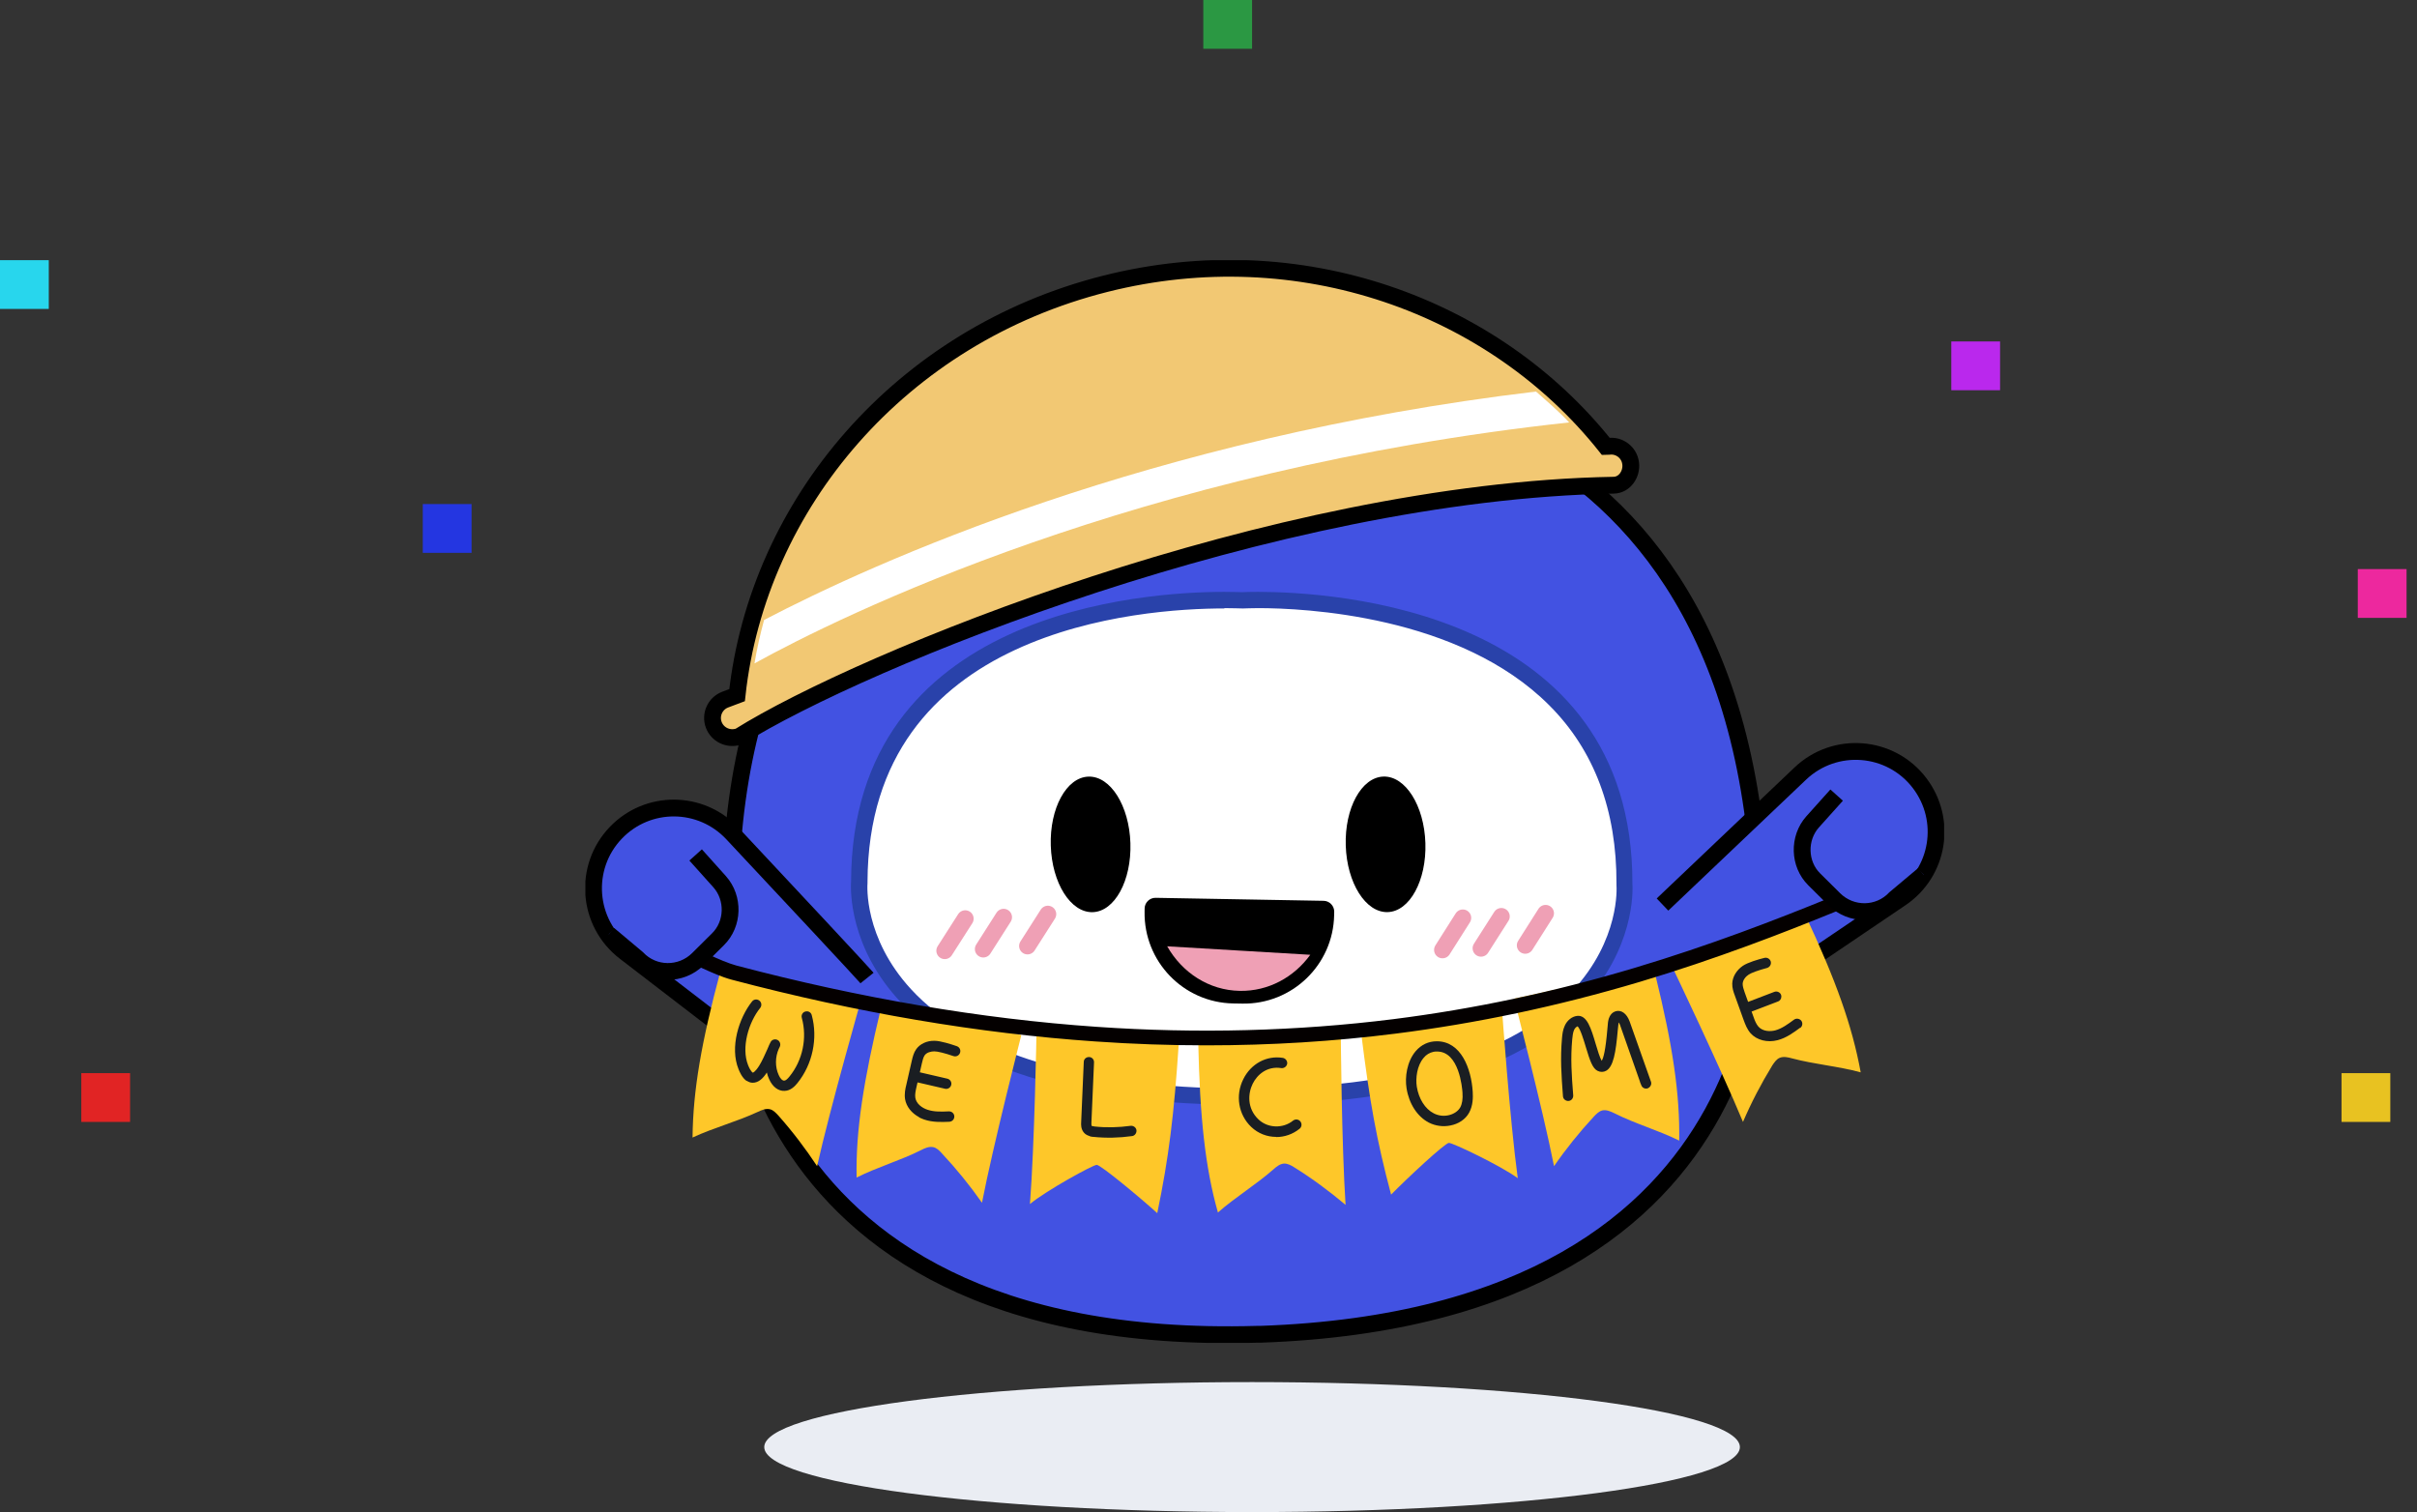 <svg width="187" height="117" viewBox="0 0 187 117" fill="none" xmlns="http://www.w3.org/2000/svg">
<rect x="0" y="0" width="187" height="117" fill="#333333" stroke="none"/>
<g clip-path="url(#clip0_109_13226)">
<path d="M96.871 116.993C117.715 116.993 134.613 114.742 134.613 111.964C134.613 109.187 117.715 106.936 96.871 106.936C76.027 106.936 59.129 109.187 59.129 111.964C59.129 114.742 76.027 116.993 96.871 116.993Z" fill="#EAEDF3"/>
</g>
<g clip-path="url(#clip1_109_13226)">
<path d="M136.198 70.024C134.89 28.445 100.972 29.087 95.638 29.451C95.248 29.477 94.858 29.489 94.468 29.489C89.121 29.464 55.229 30.961 56.537 72.54C56.537 72.54 55.531 104.432 97.261 103.237C97.261 103.237 97.336 103.237 97.387 103.237C97.437 103.237 97.462 103.237 97.513 103.237C139.23 101.79 136.211 70.024 136.211 70.024H136.198Z" fill="#4252E2" stroke="black" stroke-width="1.3" stroke-miterlimit="10"/>
<path d="M95.94 84.856C83.636 84.794 74.654 82.051 69.974 76.918C66.136 72.716 66.476 68.3 66.476 68.263C66.539 47.995 88.115 46.423 94.72 46.423C95.437 46.423 95.927 46.448 96.116 46.448C96.343 46.448 96.745 46.423 97.337 46.423C100.922 46.423 113.176 46.976 120.296 54.122C123.882 57.72 125.693 62.513 125.681 68.376C125.681 68.477 125.995 72.88 122.146 77.069C117.453 82.152 108.483 84.844 96.217 84.844H96.116H95.94V84.856Z" fill="white"/>
<path d="M94.72 47.052C95.424 47.052 95.902 47.077 96.091 47.077H96.154H96.217C96.38 47.077 96.77 47.052 97.349 47.052C100.872 47.052 112.911 47.593 119.868 54.575C123.341 58.047 125.089 62.702 125.064 68.388V68.439V68.489C125.077 68.665 125.341 72.716 121.655 76.679C117.075 81.623 108.282 84.228 96.217 84.228H95.953C83.85 84.165 75.043 81.498 70.477 76.528C66.816 72.54 67.105 68.489 67.118 68.326V68.275V68.225C67.181 48.599 88.266 47.077 94.732 47.077M94.72 45.794C88.58 45.794 65.91 47.215 65.847 68.2C65.847 68.2 64.275 85.322 95.927 85.486C95.927 85.486 95.927 85.486 95.94 85.486C95.965 85.486 95.99 85.486 96.016 85.486C96.041 85.486 96.078 85.486 96.103 85.486C96.103 85.486 96.166 85.486 96.192 85.486C127.769 85.486 126.297 68.388 126.297 68.388C126.36 47.114 103.086 45.794 97.324 45.794C96.72 45.794 96.305 45.806 96.141 45.819C95.953 45.819 95.449 45.794 94.707 45.794H94.72Z" fill="#2942AA"/>
<path d="M74.679 71.081L73.094 73.559" stroke="#EFA0B5" stroke-width="1.3" stroke-miterlimit="10" stroke-linecap="round"/>
<path d="M77.648 70.967L76.075 73.433" stroke="#EFA0B5" stroke-width="1.3" stroke-miterlimit="10" stroke-linecap="round"/>
<path d="M81.07 70.728L79.497 73.194" stroke="#EFA0B5" stroke-width="1.3" stroke-miterlimit="10" stroke-linecap="round"/>
<path d="M113.175 71.018L111.603 73.496" stroke="#EFA0B5" stroke-width="1.3" stroke-miterlimit="10" stroke-linecap="round"/>
<path d="M116.157 70.904L114.584 73.37" stroke="#EFA0B5" stroke-width="1.3" stroke-miterlimit="10" stroke-linecap="round"/>
<path d="M119.579 70.665L118.006 73.144" stroke="#EFA0B5" stroke-width="1.3" stroke-miterlimit="10" stroke-linecap="round"/>
<path d="M84.543 70.576C86.245 70.522 87.55 68.131 87.458 65.235C87.367 62.339 85.913 60.035 84.212 60.089C82.51 60.142 81.205 62.534 81.297 65.43C81.388 68.326 82.842 70.629 84.543 70.576Z" fill="black"/>
<path d="M107.366 70.572C109.067 70.518 110.372 68.127 110.281 65.231C110.189 62.335 108.736 60.031 107.034 60.085C105.333 60.139 104.028 62.53 104.119 65.426C104.211 68.322 105.664 70.626 107.366 70.572Z" fill="black"/>
<path d="M134.399 78.038C134.739 77.849 141.859 73.018 147.068 69.496C150.024 67.495 150.678 63.432 148.515 60.588C146.275 57.645 141.973 57.305 139.293 59.846L128.625 69.986" fill="#4252E2"/>
<path d="M134.399 78.038C134.739 77.849 141.859 73.018 147.068 69.496C150.024 67.495 150.678 63.432 148.515 60.588C146.275 57.645 141.973 57.305 139.293 59.846L128.625 69.986" stroke="black" stroke-width="1.3" stroke-miterlimit="10"/>
<path d="M89.391 69.466L102.41 69.698C102.863 69.706 103.234 70.09 103.226 70.543L103.221 70.795C103.152 74.656 99.965 77.72 96.116 77.651L95.411 77.639C91.55 77.57 88.486 74.383 88.555 70.534L88.559 70.282C88.567 69.829 88.951 69.459 89.404 69.467L89.391 69.466Z" fill="black"/>
<path d="M101.375 73.874C100.117 75.61 98.142 76.704 95.927 76.666C93.537 76.629 91.461 75.257 90.304 73.219L101.375 73.874Z" fill="#EFA0B5"/>
<path d="M124.246 34.547C115.553 23.601 100.519 18.179 85.536 21.953C69.684 25.941 58.638 39.013 57.028 53.782C56.449 53.996 56.135 54.122 56.097 54.135C55.317 54.437 54.927 55.317 55.229 56.097C55.506 56.814 56.273 57.204 57.015 57.028C57.078 57.016 57.141 57.003 57.191 56.978C66.627 51.065 98.506 38.006 124.85 37.541C125.693 37.528 126.272 36.673 126.159 35.842C126.058 35.012 125.291 34.421 124.46 34.534C124.292 34.547 124.283 34.547 124.246 34.547Z" fill="#F2C873" stroke="black" stroke-width="1.3" stroke-miterlimit="10"/>
<path d="M118.837 30.294C88.895 33.867 67.583 43.542 59.116 47.97C58.814 49.077 58.563 50.197 58.374 51.329C64.966 47.681 88.001 36.295 121.403 32.684C120.636 31.854 119.68 31.036 118.837 30.294Z" fill="white"/>
<path d="M67.08 75.673C66.828 75.358 60.966 69.08 56.663 64.488C54.222 61.884 50.109 61.859 47.643 64.438C45.089 67.105 45.416 71.408 48.347 73.66L60.022 82.63" fill="#4252E2"/>
<path d="M67.08 75.673C66.828 75.358 60.966 69.08 56.663 64.488C54.222 61.884 50.109 61.859 47.643 64.438C45.089 67.105 45.416 71.408 48.347 73.66L60.022 82.63" stroke="black" stroke-width="1.3" stroke-miterlimit="10"/>
<path d="M68.15 78.038C66.816 83.586 66.2 87.486 66.275 91.109C67.898 90.291 69.647 89.801 71.269 88.983C71.559 88.832 71.873 88.694 72.201 88.756C72.477 88.819 72.678 89.021 72.867 89.234C73.987 90.43 75.031 91.713 75.975 93.059C76.843 88.58 79.057 79.95 79.019 80.088L73.459 78.654L68.162 78.05L68.15 78.038Z" fill="#FEC729"/>
<path d="M92.707 80.692C92.833 86.391 93.235 90.316 94.229 93.814C95.588 92.619 97.16 91.675 98.519 90.48C98.758 90.266 99.035 90.04 99.362 90.027C99.639 90.027 99.89 90.165 100.129 90.316C101.526 91.184 102.847 92.166 104.105 93.223C103.803 88.681 103.727 79.761 103.74 79.9L97.802 80.088L92.719 80.692H92.707Z" fill="#FEC729"/>
<path d="M91.197 80.768C90.832 86.278 90.43 89.549 89.536 93.864C88.19 92.644 85.171 90.14 84.856 90.128C84.58 90.115 80.944 92.115 79.686 93.16C80.038 88.618 80.202 79.698 80.189 79.837L85.586 79.963L91.197 80.743V80.768Z" fill="#FEC729"/>
<path d="M139.645 70.728C142.061 75.886 143.306 79.397 143.96 82.969C142.212 82.491 140.387 82.353 138.639 81.887C138.324 81.799 137.985 81.724 137.683 81.85C137.431 81.963 137.267 82.215 137.116 82.441C136.261 83.837 135.494 85.309 134.852 86.806C133.103 82.605 129.392 74.83 129.455 74.968L134.185 72.741L139.633 70.728H139.645Z" fill="#FEC729"/>
<path d="M128.071 75.421C129.43 80.956 129.971 84.63 129.92 88.253C128.297 87.448 126.536 86.957 124.913 86.14C124.624 86.001 124.297 85.85 123.982 85.913C123.718 85.976 123.504 86.19 123.316 86.391C122.196 87.599 121.164 88.882 120.233 90.228C119.353 85.762 117.101 77.132 117.138 77.27L122.473 76.113L128.071 75.408V75.421Z" fill="#FEC729"/>
<path d="M55.745 75.132C54.26 80.629 53.619 84.378 53.581 88.014C55.229 87.247 56.99 86.794 58.639 86.026C58.928 85.888 59.255 85.75 59.569 85.825C59.834 85.888 60.035 86.115 60.224 86.316C61.318 87.549 62.312 88.857 63.218 90.228C64.212 85.787 66.665 77.207 66.627 77.346L60.928 75.811L55.745 75.132Z" fill="#FEC729"/>
<path d="M105.3 79.837C105.979 85.309 106.495 88.165 107.627 92.43C108.898 91.134 111.766 88.467 112.094 88.429C112.37 88.404 116.107 90.191 117.428 91.159C116.811 86.643 116.207 78.063 116.22 78.214L110.521 78.742L105.3 79.837Z" fill="#FEC729"/>
<path d="M57.783 83.649C57.418 83.41 57.217 82.919 57.141 82.73C56.449 81.032 57.166 78.767 58.186 77.484C58.324 77.308 58.576 77.283 58.752 77.421C58.928 77.56 58.953 77.811 58.815 77.987C57.921 79.094 57.33 81.057 57.884 82.428C58.097 82.944 58.248 82.995 58.248 82.995C58.248 82.995 58.412 82.969 58.739 82.454C58.978 82.064 59.192 81.573 59.368 81.183C59.419 81.057 59.481 80.931 59.519 80.831C59.544 80.768 59.582 80.692 59.62 80.629C59.72 80.428 59.972 80.365 60.161 80.466C60.349 80.567 60.425 80.818 60.324 81.007C60.299 81.044 60.274 81.095 60.249 81.158C59.972 81.787 59.959 82.554 60.249 83.183C60.362 83.447 60.538 83.624 60.676 83.611C60.777 83.611 60.916 83.498 61.079 83.296C62.098 82.051 62.463 80.315 62.035 78.755C61.972 78.541 62.098 78.314 62.312 78.264C62.526 78.201 62.752 78.327 62.803 78.541C63.293 80.34 62.866 82.353 61.696 83.8C61.494 84.051 61.167 84.391 60.702 84.404C60.211 84.429 59.771 84.089 59.507 83.498C59.431 83.334 59.368 83.158 59.33 82.982C59.016 83.473 58.664 83.775 58.236 83.775C58.06 83.775 57.909 83.712 57.783 83.624V83.649Z" fill="#1A1E22"/>
<path d="M84.316 87.901C84.165 87.863 83.988 87.788 83.863 87.637C83.624 87.36 83.636 87.008 83.649 86.819L83.85 82.164C83.85 81.938 84.051 81.774 84.265 81.787C84.492 81.787 84.655 81.988 84.643 82.202L84.441 86.857C84.441 86.995 84.441 87.083 84.454 87.108C84.454 87.108 84.517 87.134 84.68 87.159C85.611 87.259 86.542 87.234 87.473 87.108C87.687 87.083 87.901 87.234 87.926 87.448C87.951 87.662 87.8 87.876 87.586 87.901C86.605 88.039 85.599 88.065 84.605 87.964C84.529 87.964 84.429 87.951 84.303 87.914L84.316 87.901Z" fill="#1A1E22"/>
<path d="M98.733 87.964C98.028 87.964 97.337 87.7 96.808 87.196C95.814 86.253 95.563 84.756 96.192 83.498C96.783 82.303 97.991 81.648 99.249 81.85C99.463 81.887 99.614 82.089 99.588 82.302C99.551 82.516 99.35 82.667 99.136 82.642C98.028 82.466 97.261 83.158 96.921 83.85C96.557 84.58 96.456 85.75 97.374 86.618C98.091 87.297 99.261 87.335 100.041 86.706C100.218 86.567 100.469 86.593 100.608 86.769C100.746 86.945 100.721 87.196 100.545 87.335C100.016 87.763 99.375 87.976 98.746 87.976L98.733 87.964Z" fill="#1A1E22"/>
<path d="M112.207 87.083C111.666 87.196 111.062 87.121 110.546 86.857C109.653 86.391 109.011 85.397 108.823 84.202C108.684 83.347 108.848 82.139 109.527 81.334C109.955 80.831 110.521 80.566 111.163 80.566C113.037 80.566 113.83 82.667 113.943 84.479C113.968 84.907 113.968 85.536 113.666 86.089C113.377 86.618 112.823 86.97 112.207 87.083ZM110.898 81.384C110.609 81.447 110.345 81.598 110.144 81.85C109.628 82.454 109.515 83.422 109.615 84.076C109.766 85.02 110.257 85.8 110.924 86.14C111.716 86.555 112.66 86.24 112.974 85.687C113.125 85.41 113.188 85.045 113.15 84.517C113.125 84.19 112.899 81.346 111.175 81.359C111.075 81.359 110.986 81.359 110.898 81.384Z" fill="#1A1E22"/>
<path d="M127.492 84.202C127.291 84.278 127.065 84.177 126.989 83.976L126.901 83.762C126.901 83.762 126.876 83.699 126.876 83.674L125.341 79.308C125.303 79.22 125.278 79.145 125.24 79.107C125.24 79.132 125.228 79.183 125.215 79.233C125.203 79.308 125.19 79.497 125.165 79.698C125.014 81.447 124.825 82.529 124.272 82.844C124.07 82.957 123.831 82.969 123.605 82.856C123.215 82.667 123.014 82.076 122.699 81.032C122.548 80.529 122.271 79.598 122.058 79.409C121.957 79.447 121.844 79.547 121.781 79.698C121.693 79.9 121.667 80.164 121.642 80.403C121.504 81.887 121.592 83.145 121.718 84.756C121.73 84.982 121.567 85.171 121.353 85.183C121.127 85.196 120.938 85.032 120.925 84.819C120.799 83.158 120.711 81.875 120.85 80.327C120.875 80.025 120.913 79.686 121.064 79.359C121.252 78.944 121.617 78.654 122.007 78.604C122.787 78.503 123.102 79.573 123.467 80.805C123.592 81.233 123.781 81.85 123.919 82.076C124.058 81.875 124.221 81.258 124.36 79.623C124.385 79.371 124.397 79.195 124.41 79.082C124.435 78.918 124.523 78.403 124.976 78.252C125.429 78.101 125.857 78.415 126.083 79.032L127.731 83.686C127.807 83.888 127.694 84.114 127.492 84.202Z" fill="#1A1E22"/>
<path d="M71.118 86.442C70.527 86.127 70.125 85.624 70.024 85.045C69.961 84.642 70.037 84.252 70.125 83.913L70.552 82.038C70.615 81.774 70.691 81.447 70.892 81.17C71.181 80.768 71.71 80.516 72.301 80.529C72.766 80.529 73.584 80.793 74.025 80.944C74.239 81.019 74.352 81.246 74.276 81.46C74.201 81.674 73.974 81.787 73.76 81.711C73.106 81.485 72.54 81.346 72.288 81.346C72.037 81.346 71.697 81.422 71.534 81.661C71.433 81.812 71.383 82.026 71.332 82.24L70.905 84.114C70.842 84.391 70.779 84.68 70.817 84.932C70.892 85.422 71.37 85.737 71.76 85.863C72.276 86.039 72.855 86.014 73.421 85.989C73.647 85.989 73.823 86.152 73.836 86.379C73.836 86.605 73.672 86.781 73.446 86.794C72.842 86.819 72.15 86.844 71.496 86.618C71.358 86.567 71.232 86.517 71.106 86.454L71.118 86.442Z" fill="#1A1E22"/>
<path d="M70.791 83.686C70.64 83.598 70.54 83.422 70.59 83.246C70.64 83.032 70.854 82.894 71.068 82.944L73.295 83.46C73.509 83.51 73.647 83.724 73.597 83.938C73.546 84.152 73.333 84.29 73.119 84.24L70.892 83.724C70.892 83.724 70.829 83.699 70.791 83.686Z" fill="#1A1E22"/>
<path d="M139.268 79.522C138.777 79.887 138.211 80.302 137.544 80.478C136.739 80.692 135.921 80.478 135.443 79.95C135.167 79.635 135.028 79.258 134.902 78.918L134.223 77.031C134.122 76.767 134.009 76.44 134.022 76.088C134.047 75.572 134.349 75.069 134.839 74.729C135.229 74.465 136.047 74.226 136.513 74.113C136.727 74.062 136.94 74.188 137.003 74.402C137.054 74.616 136.928 74.83 136.714 74.893C136.047 75.069 135.494 75.27 135.292 75.408C135.078 75.547 134.839 75.811 134.827 76.126C134.827 76.327 134.902 76.541 134.978 76.767L135.657 78.654C135.758 78.944 135.871 79.233 136.047 79.434C136.387 79.812 136.953 79.824 137.343 79.724C137.871 79.585 138.337 79.233 138.802 78.893C138.978 78.767 139.23 78.805 139.368 78.981C139.494 79.157 139.457 79.409 139.28 79.535L139.268 79.522Z" fill="#1A1E22"/>
<path d="M137.67 77.434C137.67 77.434 137.607 77.472 137.569 77.484L135.431 78.302C135.229 78.377 134.99 78.277 134.915 78.076C134.839 77.874 134.94 77.635 135.141 77.56L137.28 76.742C137.481 76.666 137.72 76.767 137.796 76.968C137.859 77.145 137.796 77.333 137.658 77.434H137.67Z" fill="#1A1E22"/>
<path d="M145.772 65.734C145.357 65.897 144.879 66.099 144.564 66.577C144.35 66.904 144.275 67.231 144.212 67.533C144.162 67.772 144.111 67.973 144.011 68.124C143.809 68.413 143.394 68.653 143.004 68.841C142.501 69.093 141.96 69.307 141.407 69.533C137.544 71.106 132.348 73.131 126.448 74.893C120.17 76.767 114.056 78.063 107.791 78.856C100.368 79.786 92.644 79.988 84.831 79.447C75.912 78.83 66.539 77.233 56.965 74.704C56.324 74.528 55.581 74.201 54.864 73.874C54.474 73.697 54.097 73.521 53.745 73.383C52.688 72.955 52.059 72.439 51.996 71.924C51.958 71.622 52.084 71.282 52.222 70.917L52.386 70.477H51.052L50.977 70.691C50.826 71.118 50.675 71.571 50.738 72.075C50.864 73.018 51.732 73.836 53.229 74.427C53.556 74.553 53.921 74.716 54.311 74.905C55.066 75.245 55.846 75.597 56.6 75.798C66.262 78.352 75.723 79.963 84.731 80.579C87.612 80.78 90.48 80.881 93.336 80.881C98.293 80.881 103.199 80.579 107.967 79.975C114.32 79.17 120.497 77.862 126.851 75.975C132.827 74.188 138.047 72.15 141.935 70.565C142.463 70.351 143.055 70.112 143.621 69.835C144.149 69.571 144.728 69.244 145.08 68.728C145.306 68.401 145.382 68.049 145.445 67.759C145.495 67.533 145.546 67.332 145.646 67.168C145.709 67.067 145.822 66.992 146.024 66.891L146.212 66.803V65.57L145.772 65.734Z" fill="#040000"/>
<path d="M53.82 66.149L55.682 68.225C56.801 69.483 56.751 71.483 55.556 72.666L54.009 74.201C52.688 75.509 50.562 75.484 49.291 74.138L47.102 72.301" fill="#4252E2"/>
<path d="M53.82 66.149L55.682 68.225C56.801 69.483 56.751 71.483 55.556 72.666L54.009 74.201C52.688 75.509 50.562 75.484 49.291 74.138L47.102 72.301" stroke="black" stroke-width="1.3" stroke-miterlimit="10"/>
<path d="M142.098 61.519L140.236 63.595C139.117 64.853 139.167 66.854 140.362 68.036L141.91 69.571C143.231 70.879 145.357 70.854 146.627 69.508L148.816 67.671" fill="#4252E2"/>
<path d="M142.098 61.519L140.236 63.595C139.117 64.853 139.167 66.854 140.362 68.036L141.91 69.571C143.231 70.879 145.357 70.854 146.627 69.508L148.816 67.671" stroke="black" stroke-width="1.3" stroke-miterlimit="10"/>
</g>
<rect x="6.29" y="83.032" width="3.774" height="3.774" fill="#E12424"/>
<rect x="181.161" y="83.032" width="3.774" height="3.774" fill="#E8C221"/>
<rect x="150.968" y="26.419" width="3.774" height="3.774" fill="#BA28ED"/>
<rect y="20.129" width="3.774" height="3.774" fill="#28D6ED"/>
<rect x="182.419" y="44.032" width="3.774" height="3.774" fill="#ED289E"/>
<rect x="32.71" y="39" width="3.774" height="3.774" fill="#2436E1"/>
<rect x="93.097" width="3.774" height="3.774" fill="#2B9843"/>
<defs>
<clipPath id="clip0_109_13226">
<rect width="75.484" height="10.065" fill="white" transform="translate(59.129 106.936)"/>
</clipPath>
<clipPath id="clip1_109_13226">
<rect width="105.124" height="83.775" fill="white" transform="translate(45.29 20.129)"/>
</clipPath>
</defs>
</svg>

